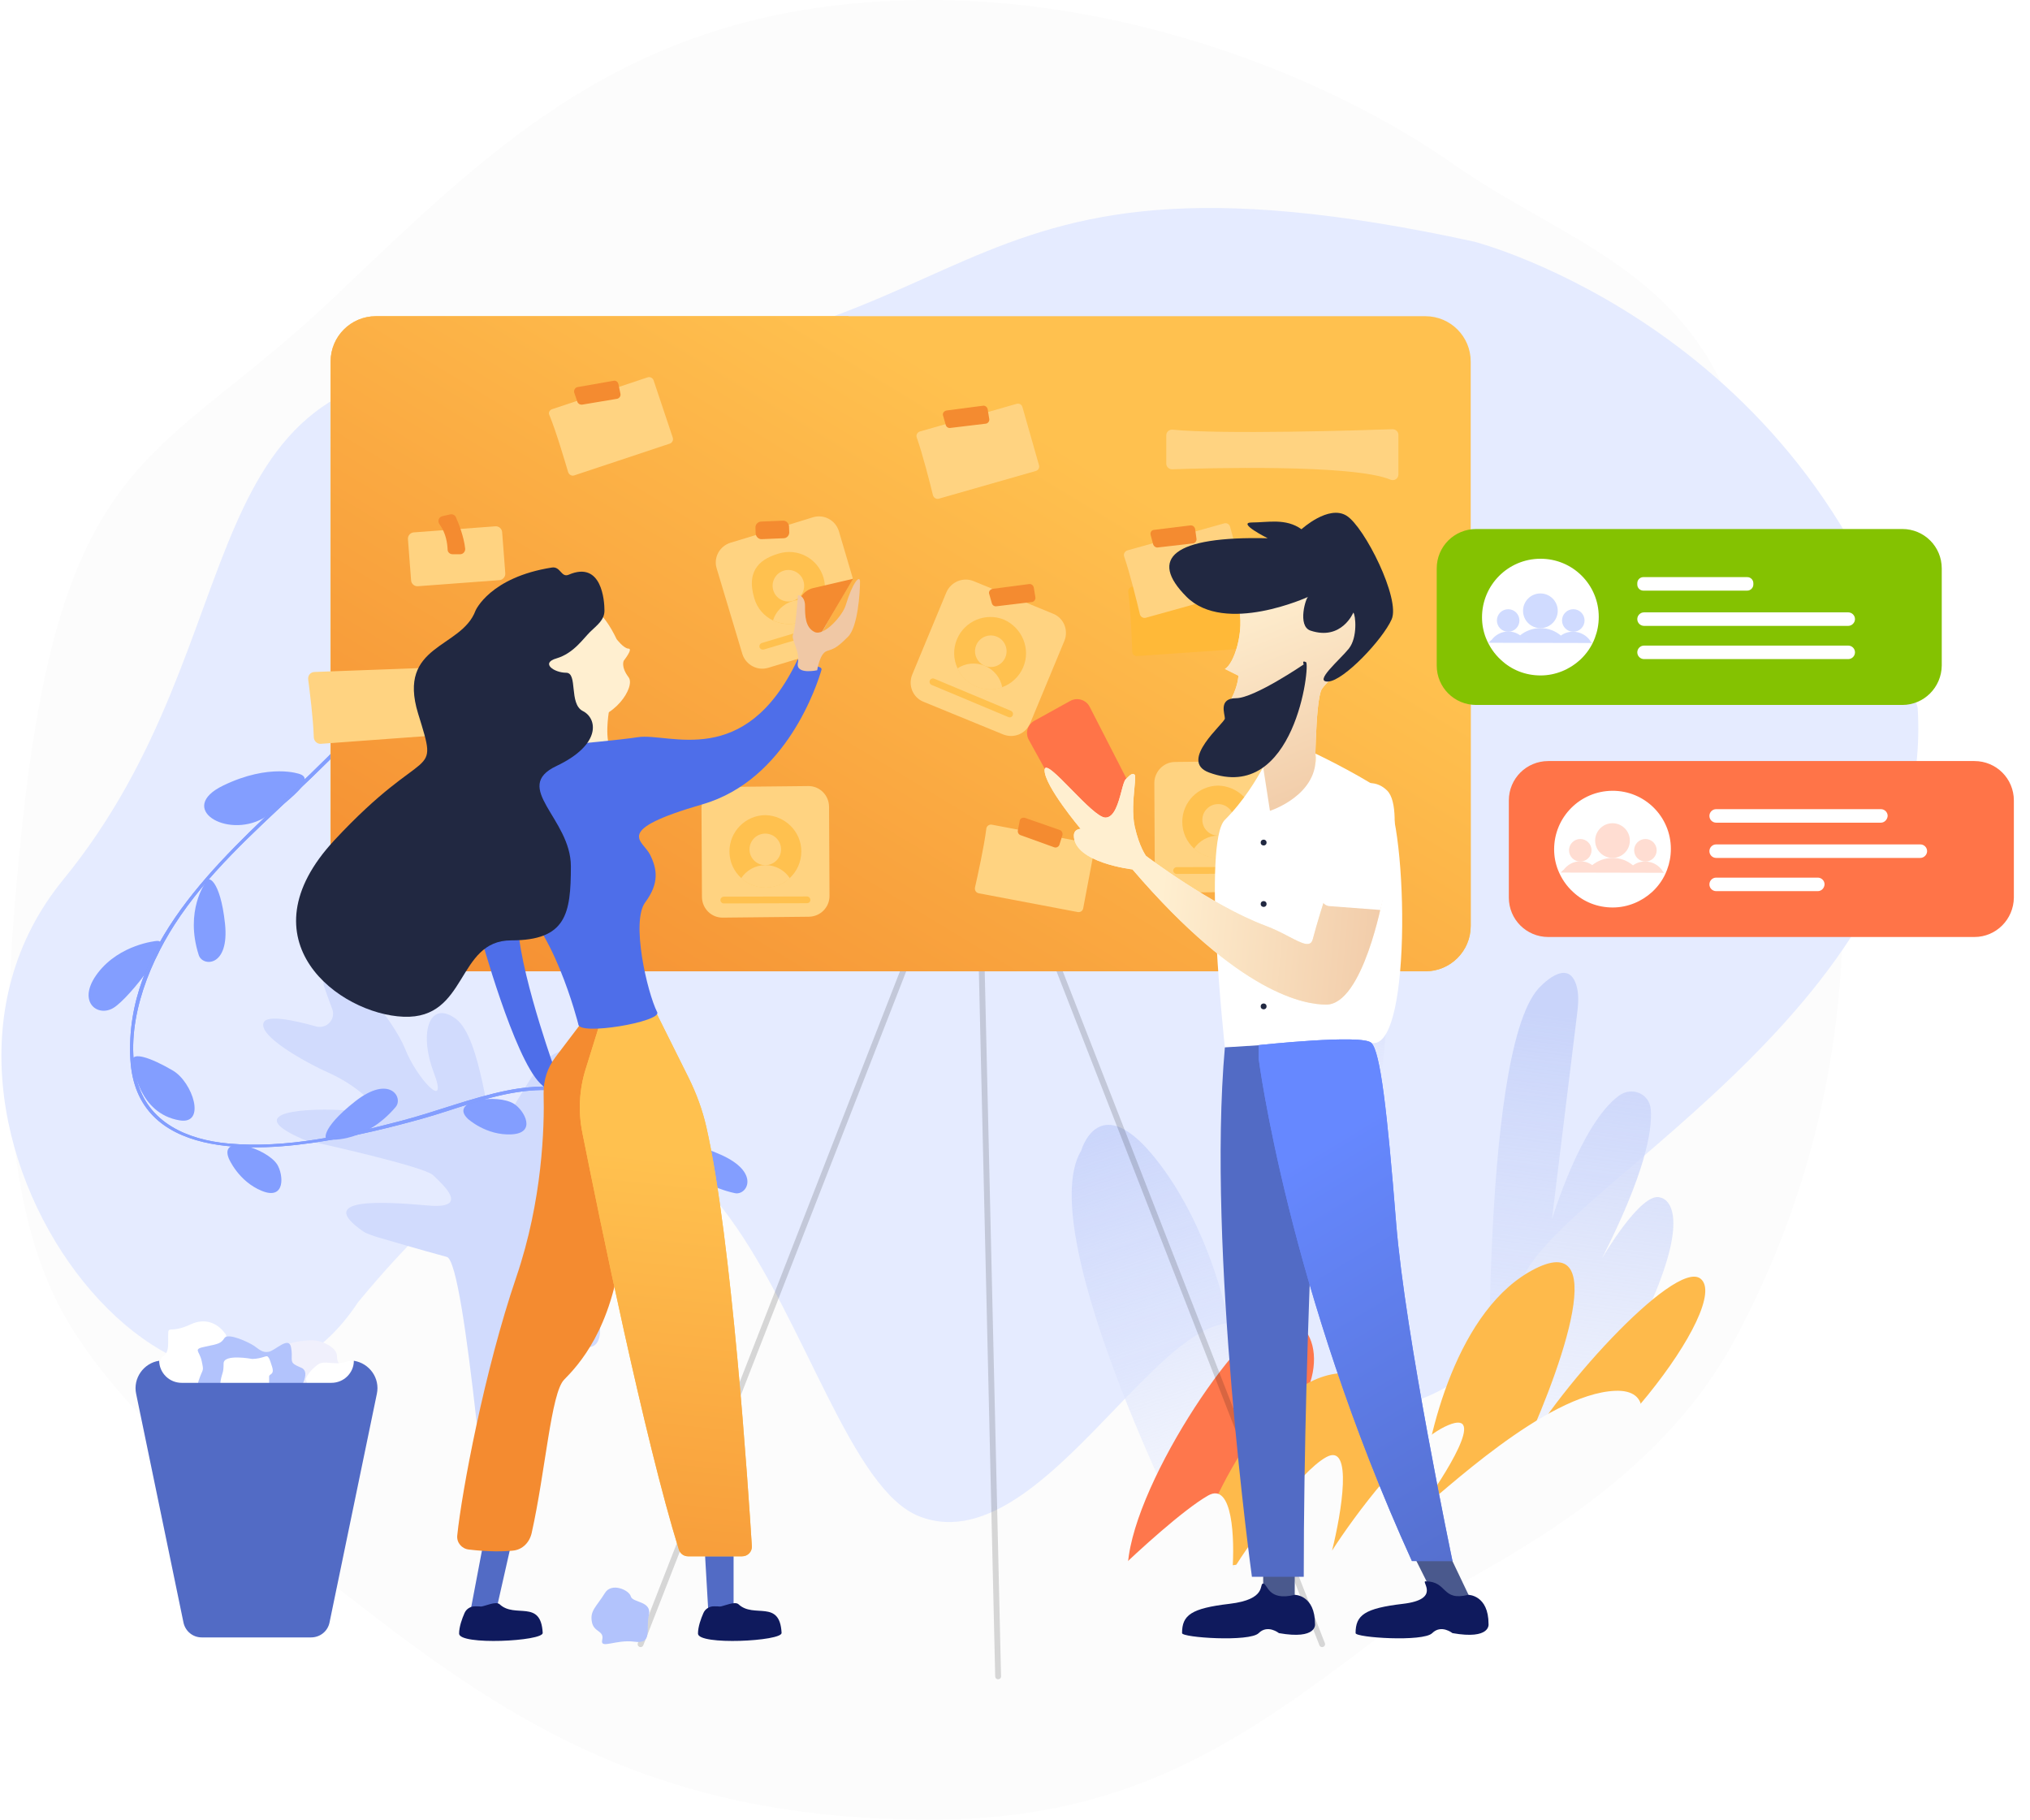 <svg width="694" height="622" viewBox="0 0 694 622" fill="none" xmlns="http://www.w3.org/2000/svg">
<path d="M7.345 284.491C1.882 337.29 -2.548 404.031 20.958 447.749C41.943 486.778 94.262 526.646 129.218 553.464C181.812 593.813 231.967 622 318.186 622C389.669 622 428.391 592.504 479.279 553.464C497.106 539.787 562.22 515.316 593.161 457.771C616.668 414.053 630 364.079 630 311C630 264.1 605.728 231.472 600.952 179.746C593.161 95.369 541.697 87.474 497.106 56.261C452.516 25.048 384.76 0 318.186 0C217.382 0 169.591 49.081 113.66 102.158C53.958 158.813 20.958 152.914 7.345 284.491Z" fill="#FCFCFC"/>
<path d="M503.986 82.599C503.986 82.599 622.139 112.892 655.586 241.887C662.212 345.46 523.454 410.067 519.679 440.485C515.904 470.902 462.666 503.167 435.084 461.353C407.502 419.539 360.967 536.434 314.355 518.337C267.743 500.318 251.82 288.433 122.36 445.182C68.358 526.898 -46.83 384.347 21.586 300.719C90.001 217.091 60.673 120.105 169.22 126.356C344.528 126.356 311.991 40.785 503.986 82.599Z" fill="#E5EBFF"/>
<path d="M445.258 424.964C445.258 424.964 419.127 322.205 434.367 283.006C434.367 283.006 444.059 252.022 451.227 274.047C451.227 274.047 456.996 336.784 456.035 355.559C456.035 355.559 481.336 319.505 473.935 351.42C473.935 351.42 468.417 415.203 460.984 429.127C453.626 443.09 445.258 424.964 445.258 424.964Z" fill="url(#paint0_linear)"/>
<path d="M411.498 535.941C409.363 534.245 352.315 421.964 369.651 393.248C369.651 393.248 374.453 376.309 389.067 389.545C389.067 389.545 436.24 429.622 423.461 541.378L413.815 541.873L411.498 535.941Z" fill="url(#paint1_linear)"/>
<path d="M509.288 499.522C509.288 499.522 505.535 360.9 525.904 337.938C525.904 337.938 536.35 326.058 539.123 337.566C539.822 340.468 539.539 343.5 539.176 346.463L530.553 416.824C530.553 416.824 540.353 384.109 553.467 374.519C557.921 371.262 563.963 373.815 564.367 379.318C564.914 386.778 562.208 401.503 547.641 430.183C547.641 430.183 561.252 406.743 567.753 409.371C567.753 409.371 580.82 411.223 561.557 451.638L509.289 528.999L505.711 510.95L509.288 499.522Z" fill="url(#paint2_linear)"/>
<path d="M436.53 450.976C423.996 452.527 385.5 510.001 385.5 537.001C401.886 587.405 412.878 505.983 434.18 490.646C455.482 475.308 452.199 449.037 436.53 450.976Z" fill="#FE774C"/>
<path d="M406.105 536.902C412.321 516.129 431.053 473.587 456.255 469.6C481.457 465.613 486.579 495.493 485.99 510.932C487.827 490.706 498.198 446.921 524.988 433.585C551.607 420.334 532.273 471.823 519.052 499.735C529.82 477.397 572.452 430.314 581.312 437.031C592.476 445.494 545.31 507.42 512.976 517.931C487.109 526.341 430.951 534.082 406.105 536.902Z" fill="#FEBA4B"/>
<path d="M467.079 553.032C404.561 577.886 323.933 559.61 290.519 545.236C305.755 537.654 340.342 521.889 356.804 519.481C373.266 517.074 380.442 530.198 381.972 537.062C388.768 530.471 404.486 516.073 412.998 511.203C421.509 506.333 422.109 526.292 421.345 536.88C428.172 526.073 444.143 503.18 453.415 498.063C462.688 492.946 458.596 517.234 455.391 530.018C463.07 518.058 481.758 492.74 495.082 487.146C508.405 481.553 494.271 504.059 485.538 516.011C492.373 511.16 528.367 476.326 552.25 475.396C576.132 474.467 554.143 518.418 467.079 553.032Z" fill="#FCFCFC"/>
<path d="M191.889 454.07C207.897 471.883 209.795 447.719 195.494 436.758C181.783 408.701 199.549 379.979 200.159 376.328C202.542 360.677 192.749 350.497 180.767 369.724C168.786 388.951 171.266 387.411 169.017 386.838C166.768 386.265 164.644 354.886 155.869 348.266C146.978 341.652 143.046 352.607 148.268 366.545C153.606 380.476 142.435 368.624 138.477 358.465C134.804 349.223 117.426 326.639 111.591 332.802C110.487 333.915 110.353 335.672 110.787 337.164C111.351 338.882 112.452 341.853 113.554 344.824C114.92 348.363 111.732 351.81 108.06 350.851C100.472 348.713 91.262 346.784 90.134 349.531C88.181 354.191 104.68 363.292 113.058 367.018C121.32 370.751 135.087 381.056 120.191 379.681C105.302 378.423 81.466 379.887 103.71 389.479C103.949 389.582 104.304 389.679 104.544 389.782C108.913 390.702 144.835 398.704 148.037 401.673C151.368 404.868 161.068 413.419 146.173 412.045C131.632 410.767 107.037 409.124 124.276 420.982C125.129 421.634 128.458 422.729 129.525 423.019C133.202 424.094 143.169 427.031 152.768 429.638C159.283 431.37 167.417 536.705 169.017 540.231C170.215 542.847 183.676 471.195 186.033 469.545L191.889 454.07Z" fill="#D1DBFD"/>
<path d="M126.266 243.914C126.266 243.914 118.627 253.861 120.76 265.995C122.893 278.13 131.998 276.526 133.208 270.057C134.418 263.589 130.019 238.562 126.266 243.914Z" fill="#839EFF"/>
<path d="M102.522 264.594C102.522 264.594 92.305 260.765 76.3 268.51C60.295 276.256 77.321 286.783 90.001 279.701C90.001 279.701 110.004 267.107 102.522 264.594Z" fill="#839EFF"/>
<path d="M150.867 160.453C150.867 160.453 155.643 172.044 167.256 176.253C178.87 180.463 182.036 171.773 176.983 167.503C171.93 163.233 148.105 154.529 150.867 160.453Z" fill="#839EFF"/>
<path d="M53.485 321.633C53.485 321.633 41.006 322.736 33.492 332.504C25.978 342.272 33.311 347.939 38.879 344.457C44.447 340.974 59.988 320.8 53.485 321.633Z" fill="#839EFF"/>
<path d="M150.773 201.753C150.773 201.753 134.771 199.725 129.262 212.892C125.703 221.573 141.03 220.202 146.452 214.556C151.785 208.846 157.856 200.662 150.773 201.753Z" fill="#839EFF"/>
<path d="M45.691 364.524C45.691 364.524 47.338 380.575 61.368 382.951C70.64 384.523 65.876 369.881 59.078 365.918C52.445 362.005 43.049 357.952 45.691 364.524Z" fill="#839EFF"/>
<path d="M78.201 395.936C78.201 395.936 81.462 403.806 89.546 407.073C97.63 410.34 96.945 401.548 94.761 398.023C91.115 392.41 74.833 387.459 78.201 395.936Z" fill="#839EFF"/>
<path d="M159.917 382.4C159.917 382.4 166.174 388.178 174.859 387.743C183.544 387.308 179.297 379.611 175.769 377.34C170.202 373.708 153.326 376.055 159.917 382.4Z" fill="#839EFF"/>
<path d="M236.471 412.935C236.471 412.935 235.131 420.443 237.686 428.75C243.304 446.916 249.918 435.586 247.561 425.29C246.035 418.834 239.499 404.348 236.471 412.935Z" fill="#839EFF"/>
<path d="M70.244 301.713C70.244 301.713 63.096 311.338 67.94 326.435C69.204 330.513 78.54 330.666 76.914 315.628C75.288 300.589 70.902 298.782 70.244 301.713Z" fill="#839EFF"/>
<path d="M216.684 382.252C216.684 382.252 211.218 392.989 218.535 407.024C220.531 410.817 229.677 409.44 225.546 394.843C221.519 380.384 216.874 379.326 216.684 382.252Z" fill="#839EFF"/>
<path d="M113.065 389.56C113.065 389.56 125.043 390.499 135.272 378.376C137.992 375.16 133.223 367.165 121.336 376.531C109.449 385.896 110.262 390.523 113.065 389.56Z" fill="#839EFF"/>
<path d="M199.461 373.714C199.461 373.714 210.011 379.44 224.288 372.546C228.11 370.7 227.042 361.506 212.356 365.187C197.67 368.869 196.52 373.45 199.461 373.714Z" fill="#839EFF"/>
<path d="M230.93 393.426C230.93 393.426 235.688 404.472 251.22 407.835C255.37 408.746 260.151 400.788 246.406 394.687C232.496 388.537 228.771 391.382 230.93 393.426Z" fill="#839EFF"/>
<path d="M113.779 150.159C129.32 148.673 149.161 152.074 156.052 168.14C159.09 175.189 158.477 183.272 156.704 190.543C154.076 201.406 148.923 211.696 143.065 221.094C131.487 239.788 115.842 255.367 100.014 270.353C74.4 294.647 42.366 323.356 44.581 362.216C46.563 396.192 86.708 394.046 111.333 389.942C122.349 388.08 133.307 385.446 144.047 382.459C155.608 379.25 167.117 374.407 179.15 372.991C200.078 370.555 222.672 378.929 233.288 397.935C235.578 402.067 237.137 406.484 238.026 411.096C238.159 411.855 239.297 411.654 239.164 410.896C235.751 392.81 221.444 379.067 204.11 373.911C194.116 370.902 183.436 370.672 173.246 372.78C161.007 375.249 149.168 379.993 137.124 383.131C118.131 388.119 97.804 392.639 78.093 390.872C64.263 389.634 50.495 383.849 46.82 369.172C42.358 351.349 50.108 330.906 59.63 316.092C70.751 298.808 86.31 284.964 101.133 270.938C116.698 256.233 132.004 240.948 143.434 222.749C152.353 208.512 162.972 188.814 158.424 171.397C153.418 152.263 132.136 147.785 115.047 148.919C114.579 148.924 114.123 149.004 113.579 149.022C112.883 149.066 113.082 150.204 113.779 150.159Z" fill="#7C99FF"/>
<path d="M113.779 150.159C129.32 148.673 149.161 152.074 156.052 168.14C159.09 175.189 158.477 183.272 156.704 190.543C154.076 201.406 148.923 211.696 143.065 221.094C131.487 239.788 115.842 255.367 100.014 270.353C74.4 294.647 42.366 323.356 44.581 362.216C46.563 396.192 86.708 394.046 111.333 389.942C122.349 388.08 133.307 385.446 144.047 382.459C155.608 379.25 167.117 374.407 179.15 372.991C200.078 370.555 222.672 378.929 233.288 397.935C235.578 402.067 237.137 406.484 238.026 411.096C238.159 411.855 239.297 411.654 239.164 410.896C235.751 392.81 221.444 379.067 204.11 373.911C194.116 370.902 183.436 370.672 173.246 372.78C161.007 375.249 149.168 379.993 137.124 383.131C118.131 388.119 97.804 392.639 78.093 390.872C64.263 389.634 50.495 383.849 46.82 369.172C42.358 351.349 50.108 330.906 59.63 316.092C70.751 298.808 86.31 284.964 101.133 270.938C116.698 256.233 132.004 240.948 143.434 222.749C152.353 208.512 162.972 188.814 158.424 171.397C153.418 152.263 132.136 147.785 115.047 148.919C114.579 148.924 114.123 149.004 113.579 149.022C112.883 149.066 113.082 150.204 113.779 150.159Z" fill="#839EFE"/>
<path d="M333 257L452 562" stroke="black" stroke-opacity="0.15" stroke-width="2" stroke-linecap="round"/>
<path d="M338 257L219 562" stroke="black" stroke-opacity="0.15" stroke-width="2" stroke-linecap="round"/>
<path d="M333.655 246L341.231 573" stroke="black" stroke-opacity="0.15" stroke-width="2" stroke-linecap="round"/>
<g filter="url(#filter0_d)">
<path d="M487.308 332.016H128.511C119.959 332.016 113.025 325.086 113.025 316.538V123.562C113.025 115.014 119.959 108.084 128.511 108.084H487.308C495.86 108.084 502.794 115.014 502.794 123.562V316.538C502.794 325.086 495.86 332.016 487.308 332.016Z" fill="#FFC14F"/>
<path d="M487.308 332.016H128.511C119.959 332.016 113.025 325.086 113.025 316.538V123.562C113.025 115.014 119.959 108.084 128.511 108.084H487.308C495.86 108.084 502.794 115.014 502.794 123.562V316.538C502.794 325.086 495.86 332.016 487.308 332.016Z" fill="url(#paint3_linear)"/>
</g>
<path d="M76.827 455.655C76.827 455.655 72.666 449.263 65.27 452.652C57.874 456.117 57.489 452.652 57.489 456.579C57.489 460.429 57.72 462.2 55.716 463.663C53.713 465.204 55.177 470.209 55.177 470.209C55.177 470.209 59.646 475.291 61.341 475.137C63.036 474.906 65.116 475.753 66.657 475.522C68.198 475.214 72.05 474.367 72.05 474.367C72.05 474.367 76.596 472.519 77.443 472.442C78.29 472.365 80.294 470.825 80.525 469.516C80.833 468.207 80.987 465.974 80.987 465.974C81.295 463.894 80.14 461.815 78.29 460.891L76.441 459.967C76.441 459.967 78.213 456.733 76.827 455.655Z" fill="white"/>
<path d="M81.295 476.601C81.295 476.601 72.82 468.9 84.377 466.59C95.934 464.28 95.163 461.969 96.704 460.429C98.245 458.889 103.638 458.119 106.72 458.119C109.802 458.119 115.195 460.429 115.195 463.51C115.195 466.59 117.506 468.13 119.817 468.13C122.129 468.13 122.899 471.21 122.899 473.52C122.899 475.83 122.899 480.451 118.277 480.451C113.654 480.451 82.066 483.531 81.295 476.601Z" fill="#F0F0FC"/>
<path d="M71.819 478.834C71.51 471.981 66.502 475.985 67.966 471.75C69.43 467.514 69.738 468.978 68.968 465.281C68.197 461.585 65.732 461.2 70.278 460.276C74.823 459.352 75.517 459.198 76.749 457.35C77.982 455.502 84.916 458.736 86.765 459.968C88.614 461.2 89.693 462.509 91.927 462.047C94.162 461.585 98.707 456.657 99.478 460.43C100.248 464.203 98.938 465.281 100.787 466.436C102.636 467.591 103.715 467.36 104.254 468.824C104.794 470.287 103.715 472.905 102.559 474.753C101.25 476.524 72.05 483.532 71.819 478.834Z" fill="#B2C3FC"/>
<path d="M86.226 464.511C86.226 464.511 76.441 462.662 76.441 466.051C76.441 469.439 75.979 468.977 75.44 471.903C74.977 474.829 75.594 476.677 78.907 476.523C82.297 476.292 84.916 479.219 87.228 478.295C89.539 477.371 92.004 475.368 92.004 474.444C92.004 473.52 92.004 471.518 92.004 470.517C92.004 469.516 93.93 470.055 93.006 467.129C92.081 464.203 92.004 464.203 91.542 463.74C91.157 463.124 89.693 464.434 86.226 464.511Z" fill="white"/>
<path d="M113.5 479.296C113.5 479.296 124.363 478.218 123.439 474.907C122.514 471.596 123.131 471.981 122.899 468.978C122.591 466.051 121.513 464.434 117.969 465.589C114.425 466.744 110.803 464.819 108.646 466.436C106.412 468.053 104.409 470.672 104.64 471.596C104.871 472.52 105.41 474.445 105.718 475.369C105.95 476.293 103.792 476.447 105.641 478.911C107.491 481.452 107.491 481.452 108.107 481.76C108.723 482.069 109.879 480.374 113.5 479.296Z" fill="white"/>
<path d="M128.832 476.447L112.652 554.608C112.036 557.611 109.416 559.69 106.335 559.69H68.968C65.886 559.69 63.344 557.534 62.727 554.608L46.548 476.447C45.392 471.056 49.167 465.897 54.407 465.127C54.484 469.285 57.873 472.674 62.111 472.674H113.269C115.426 472.674 117.352 471.826 118.739 470.44C120.126 469.054 120.973 467.206 120.973 465.127C126.289 465.974 129.987 471.056 128.832 476.447Z" fill="#526BC5"/>
<path d="M54.407 465.05H55.87C55.408 465.05 54.869 465.05 54.407 465.127V465.05Z" fill="#F2F2F2"/>
<path d="M120.973 465.05V465.127C120.511 465.05 120.049 465.05 119.509 465.05H120.973Z" fill="#F2F2F2"/>
<path d="M314.502 147.48L347.545 138.039C348.434 137.785 349.29 138.261 349.544 139.15L355.201 158.995C355.454 159.883 354.977 160.74 354.088 160.994L320.972 170.456C320.082 170.71 319.205 170.16 318.951 169.271C318.002 165.379 315.449 155.297 313.411 149.553C313.083 148.686 313.613 147.734 314.502 147.48Z" fill="#FFD381"/>
<path d="M241.009 531.12L242.241 552.374L250.793 550.757V523.805C250.793 523.805 241.009 522.188 241.009 531.12Z" fill="#526BC5"/>
<path d="M244.245 549.063C242.627 548.986 241.086 549.91 240.47 551.374C239.622 553.299 238.621 556.071 238.621 558.381C238.621 562.462 267.358 560.999 267.204 558.15C266.588 546.522 257.728 553.299 252.489 548.37C251.256 547.215 247.558 548.986 246.171 549.14C245.477 549.063 244.784 549.063 244.245 549.063Z" fill="#0F1A5D"/>
<path d="M167.508 515.566L160.882 550.449L169.588 550.68L178.679 510.483C178.602 510.483 169.434 506.787 167.508 515.566Z" fill="#526BC5"/>
<path d="M162.577 549.063C160.96 548.986 159.419 549.91 158.802 551.374C157.955 553.299 156.953 556.071 156.953 558.381C156.953 562.462 185.691 560.999 185.537 558.15C184.92 546.522 176.06 553.299 170.821 548.37C169.589 547.215 165.89 548.986 164.504 549.14C163.81 549.063 163.194 549.063 162.577 549.063Z" fill="#0F1A5D"/>
<path d="M291.55 197.686L282.613 213.241L280.918 216.167L276.372 224.099L262.658 228.257C258.96 229.412 254.954 227.256 253.798 223.56L245.015 194.297C243.86 190.601 246.017 186.674 249.715 185.519L258.344 182.901L269.669 179.358L277.913 176.817C281.688 175.662 285.618 177.818 286.773 181.515L291.55 197.686Z" fill="#FFD381"/>
<path d="M260.193 178.28L267.666 177.972C268.745 177.895 269.67 178.819 269.747 179.897L269.824 181.977C269.824 183.055 268.976 183.979 267.898 183.979L260.424 184.287C259.346 184.364 258.421 183.44 258.344 182.362L258.267 180.282C258.267 179.204 259.114 178.357 260.193 178.28Z" fill="#F48B30"/>
<path d="M281.534 197.455C282.536 200.92 281.997 204.462 280.302 207.311C278.761 209.853 276.295 211.855 273.213 212.779C270.132 213.703 266.973 213.318 264.276 212.086C261.272 210.623 258.883 208.004 257.882 204.539C254.8 194.22 260.809 190.832 266.202 189.215C272.751 187.213 279.608 190.909 281.534 197.455Z" fill="#FFC14F"/>
<path d="M271.066 205.381C273.921 204.532 275.547 201.53 274.697 198.677C273.848 195.823 270.845 194.199 267.99 195.048C265.135 195.897 263.509 198.898 264.359 201.752C265.208 204.605 268.211 206.23 271.066 205.381Z" fill="#FFD381"/>
<path d="M280.302 207.312C278.761 209.853 276.295 211.855 273.213 212.779C270.132 213.703 266.973 213.318 264.276 212.086C265.201 209.006 267.666 206.465 270.979 205.463C274.369 204.385 277.836 205.232 280.302 207.312Z" fill="#FFD381"/>
<path d="M272.212 218.708L261.117 222.019C260.501 222.173 259.885 221.865 259.654 221.249C259.499 220.633 259.808 220.017 260.424 219.786L271.518 216.475C272.135 216.321 272.751 216.629 272.982 217.245C273.136 217.861 272.828 218.554 272.212 218.708Z" fill="#FFC14F"/>
<path d="M282.613 213.241L280.918 216.167L278.144 217.014C277.528 217.169 276.912 216.86 276.68 216.244C276.68 216.167 276.603 216.013 276.603 215.936C276.603 215.397 276.912 214.935 277.451 214.781L282.613 213.241Z" fill="#CCCCCC"/>
<path d="M332.776 198.609L360.015 209.771C363.666 211.228 365.352 215.366 363.899 219.014L352.179 247.245C350.685 250.793 346.62 252.504 342.97 251.047L315.73 239.885C312.08 238.428 310.394 234.29 311.847 230.641L323.566 202.411C325.131 198.893 329.196 197.182 332.776 198.609Z" fill="#FFD381"/>
<path d="M349.818 228.031C348.414 231.366 345.739 233.747 342.672 234.876C339.907 235.882 336.731 235.879 333.749 234.62C330.768 233.362 328.548 231.088 327.337 228.404C325.932 225.388 325.767 221.808 327.171 218.473C329.8 212.229 336.992 209.247 343.269 211.813C349.457 214.591 352.447 221.787 349.818 228.031Z" fill="#FFC14F"/>
<path d="M336.655 227.575C339.403 228.724 342.56 227.428 343.706 224.681C344.852 221.934 343.553 218.775 340.804 217.626C338.056 216.477 334.899 217.773 333.753 220.52C332.607 223.267 333.906 226.426 336.655 227.575Z" fill="#FFD381"/>
<path d="M342.642 234.947C339.877 235.953 336.701 235.949 333.72 234.691C330.738 233.433 328.518 231.159 327.307 228.475C329.986 226.681 333.513 226.247 336.708 227.595C339.902 228.944 342.055 231.774 342.642 234.947Z" fill="#FFD381"/>
<path d="M344.721 245.1L318.494 234.115C317.926 233.875 317.638 233.169 317.877 232.601C318.116 232.033 318.822 231.747 319.39 231.986L345.617 242.971C346.185 243.211 346.473 243.917 346.234 244.485C345.965 245.124 345.36 245.37 344.721 245.1Z" fill="#FFC14F"/>
<path d="M246.834 268.995L276.265 268.687C280.194 268.61 283.353 271.767 283.43 275.694L283.584 306.266C283.584 310.116 280.502 313.273 276.573 313.35L247.142 313.658C243.213 313.735 240.054 310.578 239.977 306.651L239.823 276.079C239.9 272.229 242.982 269.072 246.834 268.995Z" fill="#FFD381"/>
<path d="M273.953 291.019C273.953 294.638 272.413 297.873 270.024 300.106C267.867 302.108 264.939 303.34 261.703 303.34C258.467 303.34 255.54 302.108 253.383 300.106C250.917 297.873 249.376 294.638 249.376 291.019C249.376 284.243 254.846 278.698 261.626 278.621C268.406 278.775 273.953 284.243 273.953 291.019Z" fill="#FFC14F"/>
<path d="M261.646 295.718C264.625 295.707 267.031 293.286 267.021 290.309C267.011 287.332 264.588 284.927 261.61 284.937C258.631 284.947 256.225 287.368 256.235 290.345C256.245 293.322 258.668 295.728 261.646 295.718Z" fill="#FFD381"/>
<path d="M270.024 300.182C267.867 302.184 264.939 303.416 261.703 303.416C258.468 303.416 255.54 302.184 253.383 300.182C255.155 297.487 258.236 295.716 261.703 295.716C265.17 295.716 268.252 297.487 270.024 300.182Z" fill="#FFD381"/>
<path d="M275.88 308.73L247.45 308.807C246.834 308.807 246.294 308.268 246.294 307.652C246.294 307.036 246.834 306.497 247.45 306.497L275.88 306.42C276.496 306.42 277.035 306.959 277.035 307.575C277.035 308.268 276.573 308.73 275.88 308.73Z" fill="#FFC14F"/>
<path d="M401.647 260.446L431.078 260.138C435.007 260.061 438.166 263.218 438.243 267.146L438.397 297.717C438.397 301.567 435.315 304.724 431.386 304.801L401.955 305.109C398.026 305.186 394.867 302.029 394.79 298.102L394.636 267.531C394.713 263.68 397.795 260.523 401.647 260.446Z" fill="#FFD381"/>
<path d="M428.767 280.929C428.767 284.548 427.226 287.783 424.837 290.016C422.68 292.018 419.752 293.25 416.516 293.25C413.281 293.25 410.353 292.018 408.196 290.016C405.73 287.783 404.189 284.548 404.189 280.929C404.189 274.153 409.66 268.608 416.439 268.531C423.219 268.685 428.767 274.153 428.767 280.929Z" fill="#FFC14F"/>
<path d="M416.461 285.629C419.439 285.619 421.846 283.197 421.836 280.22C421.825 277.243 419.403 274.838 416.424 274.848C413.446 274.858 411.039 277.28 411.049 280.257C411.059 283.234 413.482 285.639 416.461 285.629Z" fill="#FFD381"/>
<path d="M424.837 290.093C422.68 292.095 419.753 293.328 416.517 293.328C413.281 293.328 410.353 292.095 408.196 290.093C409.968 287.398 413.05 285.627 416.517 285.627C419.984 285.627 423.065 287.398 424.837 290.093Z" fill="#FFD381"/>
<path d="M430.693 298.641L402.263 298.718C401.647 298.718 401.108 298.179 401.108 297.563C401.108 296.947 401.647 296.408 402.263 296.408L430.693 296.331C431.309 296.331 431.848 296.87 431.848 297.486C431.848 298.179 431.386 298.641 430.693 298.641Z" fill="#FFC14F"/>
<path d="M170.744 198.302L142.854 200.382C141.621 200.459 140.62 199.534 140.543 198.379L139.464 184.287C139.387 183.055 140.311 182.054 141.467 181.977L169.357 179.898C170.59 179.821 171.592 180.745 171.669 181.9L172.747 195.992C172.824 197.147 171.9 198.225 170.744 198.302Z" fill="#FFD381"/>
<path d="M387.162 200.536L421.447 198.148C422.372 198.071 423.142 198.764 423.142 199.612L424.606 220.172C424.683 221.096 423.99 221.866 423.142 221.866L388.78 224.253C387.856 224.33 387.085 223.637 387.085 222.713C386.931 218.709 386.546 208.313 385.698 202.307C385.621 201.46 386.238 200.613 387.162 200.536Z" fill="#FFB938"/>
<path d="M151.252 176.433L153.948 175.817C154.719 175.663 155.566 176.048 155.875 176.818C156.799 178.897 158.571 183.363 159.033 187.522C159.11 188.523 158.34 189.447 157.338 189.447H154.719C153.794 189.447 153.024 188.754 153.024 187.83C152.947 185.827 152.485 182.208 150.25 179.205C149.48 178.127 150.019 176.664 151.252 176.433Z" fill="#F48B30"/>
<path d="M105.357 232.227C105.896 236.462 107.052 245.318 107.283 252.094C107.36 253.326 108.438 254.327 109.671 254.25L147.423 251.478C148.656 251.401 149.58 250.246 149.503 249.014L147.654 230.302C147.5 229.146 146.498 228.222 145.343 228.299L107.591 229.686C106.127 229.686 105.203 230.918 105.357 232.227Z" fill="#FFD381"/>
<path d="M323.596 140.317L336.031 138.686C336.793 138.549 337.523 139.141 337.66 139.903L338.197 143.193C338.334 143.954 337.762 144.758 336.979 144.822L324.893 146.273C324.206 146.389 323.518 145.945 323.328 145.279L322.42 142.095C322.114 141.301 322.686 140.497 323.596 140.317Z" fill="#F48B30"/>
<path d="M339.366 201.276L351.8 199.645C352.562 199.508 353.292 200.1 353.429 200.862L353.966 204.152C354.103 204.913 353.531 205.717 352.748 205.781L340.663 207.232C339.975 207.348 339.287 206.904 339.097 206.238L338.19 203.053C337.884 202.26 338.456 201.456 339.366 201.276Z" fill="#F48B30"/>
<path d="M339.103 281.891L372.864 288.291C373.773 288.464 374.325 289.274 374.154 290.182L370.318 310.459C370.147 311.367 369.336 311.919 368.428 311.746L334.59 305.332C333.682 305.159 333.144 304.274 333.316 303.366C334.211 299.46 336.446 289.303 337.198 283.254C337.294 282.332 338.194 281.719 339.103 281.891Z" fill="#FFD381"/>
<path d="M350.44 279.573L362.284 283.7C363.027 283.919 363.413 284.776 363.195 285.518L362.201 288.7C361.982 289.442 361.11 289.904 360.382 289.609L348.931 285.479C348.264 285.274 347.848 284.568 347.977 283.887L348.592 280.634C348.674 279.787 349.546 279.326 350.44 279.573Z" fill="#F48B30"/>
<path d="M188.773 139.855L221.362 128.997C222.21 128.689 223.134 129.151 223.443 129.998L229.991 149.558C230.3 150.405 229.837 151.329 228.99 151.637L196.323 162.495C195.475 162.803 194.551 162.264 194.243 161.416C193.087 157.566 190.159 147.555 187.848 141.934C187.386 141.087 187.848 140.163 188.773 139.855Z" fill="#FFD381"/>
<path d="M197.478 132.308L209.806 130.152C210.576 129.998 211.269 130.537 211.424 131.307L212.117 134.619C212.271 135.389 211.732 136.159 210.961 136.313L199.019 138.315C198.326 138.392 197.633 138.007 197.401 137.391L196.323 134.234C196.092 133.31 196.631 132.462 197.478 132.308Z" fill="#F48B30"/>
<path d="M385.391 188.137L418.52 178.897C419.367 178.666 420.292 179.128 420.523 180.052L426.07 199.919C426.301 200.766 425.839 201.69 424.914 201.921L391.708 211.162C390.861 211.393 389.936 210.854 389.705 210.007C388.78 206.08 386.315 195.992 384.312 190.217C384.004 189.37 384.543 188.445 385.391 188.137Z" fill="#FFD381"/>
<path d="M394.482 181.129L406.963 179.589C407.733 179.512 408.427 180.051 408.581 180.821L409.043 184.133C409.197 184.903 408.581 185.673 407.81 185.75L395.791 187.136C395.098 187.213 394.482 186.751 394.25 186.135L393.403 182.978C393.095 182.054 393.634 181.206 394.482 181.129Z" fill="#F48B30"/>
<path d="M291.627 197.84L278.067 200.997C274.446 201.844 272.212 205.386 272.982 209.006L276.218 224.099L291.627 197.84Z" fill="#F48B30"/>
<path d="M449.569 266.375C449.569 266.375 449.569 239.423 451.88 235.573C454.191 231.723 471.912 217.862 471.912 211.701C471.912 205.541 458.043 180.129 449.569 182.439C441.094 184.749 421.062 198.61 423.373 207.081C425.685 215.551 421.832 227.102 418.751 228.642L423.373 230.953C423.373 230.953 423.373 234.033 421.062 238.653C418.751 243.273 422.603 256.364 431.848 256.364V266.375C431.848 266.375 429.537 282.546 431.848 284.086C434.16 285.627 449.569 296.407 449.569 266.375Z" fill="#FFEFD0"/>
<path d="M449.569 266.375C449.569 266.375 449.569 239.423 451.88 235.573C454.191 231.723 471.912 217.862 471.912 211.701C471.912 205.541 458.043 180.129 449.569 182.439C441.094 184.749 421.062 198.61 423.373 207.081C425.685 215.551 421.832 227.102 418.751 228.642L423.373 230.953C423.373 230.953 423.373 234.033 421.062 238.653C418.751 243.273 422.603 256.364 431.848 256.364V266.375C431.848 266.375 429.537 282.546 431.848 284.086C434.16 285.627 449.569 296.407 449.569 266.375Z" fill="url(#paint4_linear)"/>
<path d="M433.389 183.979C433.389 183.979 422.603 178.589 427.996 178.589C433.389 178.589 439.553 177.049 444.946 180.899C444.946 180.899 454.191 172.429 460.355 176.279C466.518 180.129 478.845 204.771 475.764 211.701C472.682 218.632 459.43 232.647 454.114 232.955C448.798 233.263 458.043 225.563 461.125 221.712C464.207 217.862 463.436 210.161 462.666 209.391C462.666 209.391 458.66 219.094 448.028 215.552C443.405 214.012 446.487 204.001 447.257 204.001C447.257 204.001 418.751 217.092 405.653 204.001C392.555 190.91 401.03 183.209 433.389 183.979Z" fill="#212841"/>
<path d="M357.886 264.065L351.722 252.899C350.412 250.589 351.26 247.663 353.648 246.354L365.898 239.577C368.287 238.268 371.291 239.192 372.524 241.579L385.622 267.145L381.769 282.546L369.442 279.466L357.886 264.065Z" fill="#FF7448"/>
<path d="M445.716 227.102C445.716 227.102 444.946 225.562 446.487 226.332C448.028 227.102 442.634 274.845 413.357 264.065C402.648 260.137 418.751 247.123 418.751 245.583C418.751 244.043 416.439 238.653 422.603 238.653C428.766 238.653 445.716 227.102 445.716 227.102Z" fill="#212841"/>
<path d="M449.723 257.597C449.723 257.597 461.896 263.295 472.682 270.226C481.003 275.539 483.468 359.552 468.83 356.472L418.751 358.012C418.751 358.012 411.046 287.937 418.751 280.236C425.3 273.691 429.537 266.375 431.848 262.294L434.16 277.156C434.16 277.156 451.11 271.766 449.723 257.597Z" fill="white"/>
<path fill-rule="evenodd" clip-rule="evenodd" d="M367.13 285.626C367.13 294.867 387.162 297.177 387.162 297.177L391.784 292.557C391.784 292.557 389.473 289.477 387.932 282.546C386.981 278.267 387.498 272.813 387.852 269.085C388.071 266.776 388.227 265.129 387.932 264.835C387.162 264.065 386.391 264.835 384.85 266.375C384.34 266.885 383.914 268.493 383.405 270.415C382.377 274.298 381.008 279.466 377.916 279.466C375.682 279.466 370.747 274.428 366.244 269.831C361.432 264.918 357.114 260.51 357.114 263.295C357.114 268.685 369.441 283.316 369.441 283.316C369.441 283.316 367.13 283.316 367.13 285.626ZM453.421 343.381C465.979 343.381 472.682 307.188 472.682 307.188L456.503 296.407C456.503 296.407 451.88 309.498 448.798 321.049C448.035 323.998 445.122 322.482 440.658 320.158C438.362 318.963 435.655 317.553 432.619 316.429C414.128 309.498 391.785 292.557 391.785 292.557L387.163 297.177C424.144 340.3 446.487 343.381 453.421 343.381Z" fill="#FFEFD0"/>
<path fill-rule="evenodd" clip-rule="evenodd" d="M367.13 285.626C367.13 294.867 387.162 297.177 387.162 297.177L391.784 292.557C391.784 292.557 389.473 289.477 387.932 282.546C386.981 278.267 387.498 272.813 387.852 269.085C388.071 266.776 388.227 265.129 387.932 264.835C387.162 264.065 386.391 264.835 384.85 266.375C384.34 266.885 383.914 268.493 383.405 270.415C382.377 274.298 381.008 279.466 377.916 279.466C375.682 279.466 370.747 274.428 366.244 269.831C361.432 264.918 357.114 260.51 357.114 263.295C357.114 268.685 369.441 283.316 369.441 283.316C369.441 283.316 367.13 283.316 367.13 285.626ZM453.421 343.381C465.979 343.381 472.682 307.188 472.682 307.188L456.503 296.407C456.503 296.407 451.88 309.498 448.798 321.049C448.035 323.998 445.122 322.482 440.658 320.158C438.362 318.963 435.655 317.553 432.619 316.429C414.128 309.498 391.785 292.557 391.785 292.557L387.163 297.177C424.144 340.3 446.487 343.381 453.421 343.381Z" fill="url(#paint5_linear)"/>
<path d="M164.272 319.74C164.272 319.74 175.675 361.4 184.689 370.333C193.704 379.265 188.773 363.017 188.773 363.017C188.773 363.017 174.905 323.821 177.37 311.577C179.835 299.333 164.272 319.74 164.272 319.74Z" fill="#4E6EE9"/>
<path d="M431.849 533.585V550.526H442.635V532.045L431.849 533.585Z" fill="#4A598D"/>
<path d="M198.557 349.927L189.851 361.4C187.155 364.943 185.768 369.255 185.845 373.721C186.153 385.195 185.46 410.222 176.522 436.481C165.603 468.467 157.873 509.84 156.322 524.832C156.069 527.281 157.832 529.369 160.278 529.656C167.132 530.462 172.103 530.35 175.405 530.02C178.667 529.694 181.051 527.188 181.767 523.988C186.516 502.744 188.369 476.152 192.856 471.596C197.71 466.667 209.189 454.423 212.425 426.701C215.661 398.902 230.377 331.137 198.557 349.927Z" fill="#F48B30"/>
<path d="M204.567 351.467L200.252 365.328C198.018 372.412 197.633 379.882 199.097 387.197C204.798 415.689 220.361 491.925 232.072 529.658C232.534 531.044 233.767 531.968 235.23 531.968H253.721C255.647 531.968 257.188 530.351 257.034 528.426C255.878 509.867 250.1 422.928 241.471 385.195C240.161 379.42 238.081 373.798 235.462 368.485L224.598 346.692L204.567 351.467Z" fill="#FFC14F"/>
<path d="M204.567 351.467L200.252 365.328C198.018 372.412 197.633 379.882 199.097 387.197C204.798 415.689 220.361 491.925 232.072 529.658C232.534 531.044 233.767 531.968 235.23 531.968H253.721C255.647 531.968 257.188 530.351 257.034 528.426C255.878 509.867 250.1 422.928 241.471 385.195C240.161 379.42 238.081 373.798 235.462 368.485L224.598 346.692L204.567 351.467Z" fill="url(#paint6_linear)"/>
<path d="M454.653 309.73L471.911 311.039C471.911 311.039 481.157 277.156 474.223 270.226C467.289 263.295 454.962 270.996 454.962 287.167C454.962 296.023 453.344 301.875 451.88 305.34C451.032 307.419 452.496 309.653 454.653 309.73Z" fill="white"/>
<path d="M208.342 242.195C208.342 242.195 206.724 250.358 208.342 255.286C209.96 260.215 192.009 257.751 192.009 257.751C192.009 257.751 200.175 239.731 208.342 242.195Z" fill="#FFEFD0"/>
<path d="M195.244 254.439C195.244 254.439 212.271 252.899 218.127 251.975C228.682 250.358 254.646 263.295 272.597 225.639C272.751 225.331 273.136 225.177 273.445 225.331L280.456 228.18C280.764 228.334 280.918 228.642 280.841 228.95C279.454 233.725 268.976 266.606 240.161 274.923C209.112 283.932 219.744 287.166 222.21 292.095C224.675 297.023 225.446 301.875 220.592 308.42C215.661 314.966 221.208 339.068 224.675 345.999C226.293 349.233 197.71 354.161 197.71 350.08C197.71 350.08 188.695 314.195 174.057 306.803C159.341 299.333 143.855 251.975 195.244 254.439Z" fill="#4E6EE9"/>
<path d="M279.377 229.104C279.377 229.104 280.224 223.406 282.613 222.559C285.078 221.712 285.849 221.712 289.932 217.63C293.322 214.242 294.015 202.229 294.015 198.841C294.015 196.377 291.55 198.841 289.085 207.004C288.083 210.315 281.765 217.63 278.452 216.013C275.216 214.396 275.216 210.315 275.216 207.004C275.216 203.769 272.751 202.922 272.751 203.769C272.751 204.617 271.904 215.166 271.133 216.86C270.286 218.478 273.599 222.559 272.751 226.64C272.058 230.721 279.377 229.104 279.377 229.104Z" fill="#F0C8A5"/>
<path d="M201.793 208.698C200.791 206.003 206.107 208.544 210.807 218.477C210.807 218.477 213.273 221.712 214.891 221.712C216.508 221.712 213.273 225.793 213.273 225.793C213.273 225.793 212.117 227.795 214.891 231.491C217.356 234.726 209.96 246.199 199.405 246.199C188.772 246.276 168.356 219.325 201.793 208.698Z" fill="#FFEFD0"/>
<path d="M162.577 208.698C162.577 208.698 167.508 197.301 188.696 193.989C191.623 193.527 191.854 197.532 194.397 196.454C205.799 191.525 206.647 205.463 206.647 208.698C206.647 211.932 204.182 213.626 201.716 216.013C199.251 218.477 196.015 223.329 190.314 225.023C184.612 226.64 189.466 229.951 193.549 229.951C197.633 229.951 194.397 240.578 199.251 243.042C204.182 245.506 205.799 254.439 190.236 261.831C174.75 269.147 195.167 279.774 195.167 296.099C195.167 312.424 193.549 321.434 174.75 321.434C155.952 321.434 160.035 348.386 138 347.539C115.965 346.692 82.451 321.434 114.347 287.166C146.244 252.899 150.25 267.607 142.931 243.889C135.689 220.171 157.724 221.788 162.577 208.698Z" fill="#212841"/>
<path d="M206.801 544.519C203.95 549.14 201.639 550.526 202.332 554.299C202.949 558.072 206.647 557.225 205.876 560.537C205.106 563.848 210.499 560.306 216.894 561.153C223.288 562.077 220.669 556.84 221.825 552.143C222.98 547.138 216.2 547.908 215.661 545.675C215.045 543.441 209.035 540.823 206.801 544.519Z" fill="#B2C3FC"/>
<path d="M398.719 148.787V158.49C398.719 159.568 399.644 160.415 400.722 160.415C411.431 160.03 462.589 158.567 475.379 163.957C476.688 164.496 478.075 163.572 478.075 162.186V148.633C478.075 147.555 477.151 146.708 476.072 146.708C465.748 147.093 417.672 148.556 400.799 146.862C399.721 146.785 398.719 147.632 398.719 148.787Z" fill="#FFD381"/>
<path d="M418.751 358.012L451.649 355.933C451.649 355.933 445.716 452.729 445.716 538.975H427.996C427.996 538.975 412.587 427.317 418.751 358.012Z" fill="#526BC5"/>
<path d="M483.468 532.044L492.637 550.372L502.344 545.751L494.409 529.118L483.468 532.044Z" fill="#4A598D"/>
<path d="M442.635 545.135C442.635 545.135 449.569 545.135 449.569 555.146C449.569 555.146 450.339 560.537 437.241 558.226C437.241 558.226 433.389 555.146 430.307 558.226C427.226 561.307 404.112 559.767 404.112 558.226C404.112 552.066 407.194 549.756 420.292 548.216C433.389 546.676 430.307 541.285 431.848 541.285C433.389 541.285 433.389 547.446 442.635 545.135Z" fill="#0F1A5D"/>
<path d="M501.959 545.136C501.959 545.136 508.893 545.136 508.893 555.147C508.893 555.147 509.663 560.537 496.566 558.227C496.566 558.227 492.714 555.147 489.632 558.227C486.55 561.307 463.437 559.767 463.437 558.227C463.437 552.066 466.518 549.756 479.616 548.216C492.714 546.676 485.78 540.516 487.32 540.516C495.025 540.516 492.714 547.446 501.959 545.136Z" fill="#0F1A5D"/>
<path d="M430.307 361.862C430.307 361.862 440.323 440.408 482.698 533.585H496.566C496.566 533.585 480.386 456.579 477.305 418.076C474.223 379.573 471.911 359.552 468.83 356.472C465.748 353.391 430.307 357.242 430.307 357.242V361.862Z" fill="#6688FF"/>
<path d="M430.307 361.862C430.307 361.862 440.323 440.408 482.698 533.585H496.566C496.566 533.585 480.386 456.579 477.305 418.076C474.223 379.573 471.911 359.552 468.83 356.472C465.748 353.391 430.307 357.242 430.307 357.242V361.862Z" fill="url(#paint7_linear)"/>
<g filter="url(#filter1_d)">
<path d="M650.347 240.964H504.655C497.182 240.964 491.173 234.957 491.173 227.488V194.298C491.173 186.829 497.182 180.822 504.655 180.822H650.347C657.82 180.822 663.83 186.829 663.83 194.298V227.488C663.753 234.957 657.743 240.964 650.347 240.964Z" fill="#84C201"/>
</g>
<path d="M546.568 210.854C546.568 213.395 546.106 215.783 545.258 218.016C544.179 220.942 542.407 223.483 540.173 225.562C536.629 228.797 531.852 230.876 526.69 230.876C521.451 230.876 516.752 228.951 513.207 225.639C510.896 223.56 509.124 220.942 507.968 218.016C507.121 215.86 506.659 213.472 506.659 211.008C506.659 199.996 515.519 191.064 526.536 190.987C537.631 190.91 546.568 199.842 546.568 210.854Z" fill="white"/>
<path d="M597.34 201.886H561.823C560.667 201.886 559.743 200.962 559.743 199.807V199.345C559.743 198.19 560.667 197.266 561.823 197.266H597.34C598.496 197.266 599.421 198.19 599.421 199.345V199.807C599.421 200.885 598.496 201.886 597.34 201.886Z" fill="white"/>
<path d="M631.856 213.935H562.054C560.821 213.935 559.742 212.934 559.742 211.625C559.742 210.393 560.744 209.314 562.054 209.314H631.856C633.089 209.314 634.167 210.316 634.167 211.625C634.167 212.857 633.089 213.935 631.856 213.935Z" fill="white"/>
<path d="M631.856 225.29H562.054C560.821 225.29 559.743 224.289 559.743 222.98C559.743 221.748 560.744 220.67 562.054 220.67H631.856C633.089 220.67 634.168 221.671 634.168 222.98C634.168 224.289 633.089 225.29 631.856 225.29Z" fill="white"/>
<path d="M526.637 214.706C529.913 214.695 532.56 212.031 532.549 208.756C532.538 205.482 529.873 202.836 526.597 202.847C523.32 202.858 520.673 205.522 520.684 208.797C520.696 212.071 523.361 214.717 526.637 214.706Z" fill="#D0DBFF"/>
<path d="M537.878 215.938C540.006 215.931 541.725 214.202 541.717 212.075C541.71 209.949 539.98 208.231 537.852 208.238C535.725 208.245 534.006 209.975 534.013 212.101C534.02 214.228 535.751 215.946 537.878 215.938Z" fill="#D0DBFF"/>
<path d="M515.612 215.938C517.74 215.931 519.459 214.202 519.451 212.075C519.444 209.949 517.714 208.231 515.586 208.238C513.459 208.245 511.74 209.975 511.747 212.101C511.754 214.228 513.485 215.946 515.612 215.938Z" fill="#D0DBFF"/>
<path d="M508.893 219.71L509.817 218.786H509.894C511.204 217.015 513.284 215.86 515.596 215.86C517.137 215.86 518.524 216.322 519.679 217.169C521.605 215.629 523.994 214.705 526.613 214.705C529.31 214.705 531.698 215.629 533.624 217.246C534.78 216.399 536.167 215.937 537.708 215.937H537.785C540.25 215.937 542.407 217.169 543.717 219.094L543.64 219.171L544.257 219.787" fill="#D0DBFF"/>
<path d="M675.001 320.279H529.31C521.836 320.279 515.827 314.273 515.827 306.803V273.614C515.827 266.144 521.836 260.138 529.31 260.138H675.001C682.474 260.138 688.484 266.144 688.484 273.614V306.803C688.407 314.273 682.397 320.279 675.001 320.279Z" fill="#FF7448"/>
<path d="M571.222 290.17C571.222 292.711 570.76 295.098 569.912 297.331C568.834 300.257 567.062 302.799 564.827 304.878C561.283 308.112 556.507 310.191 551.345 310.191C546.106 310.191 541.406 308.266 537.862 304.955C535.55 302.876 533.778 300.257 532.623 297.331C531.775 295.175 531.313 292.788 531.313 290.324C531.313 279.312 540.173 270.379 551.191 270.302C562.285 270.225 571.222 279.158 571.222 290.17Z" fill="white"/>
<path d="M551.291 293.252C554.567 293.241 557.214 290.577 557.203 287.302C557.192 284.028 554.527 281.382 551.251 281.393C547.974 281.404 545.327 284.068 545.338 287.343C545.35 290.617 548.015 293.263 551.291 293.252Z" fill="#FFDDD2"/>
<path d="M562.533 294.484C564.66 294.477 566.379 292.748 566.372 290.621C566.365 288.495 564.634 286.777 562.507 286.784C560.379 286.791 558.66 288.521 558.667 290.647C558.675 292.774 560.405 294.492 562.533 294.484Z" fill="#FFDDD2"/>
<path d="M540.267 294.484C542.394 294.477 544.113 292.748 544.106 290.621C544.099 288.495 542.368 286.777 540.241 286.784C538.113 286.791 536.394 288.521 536.401 290.647C536.409 292.774 538.139 294.492 540.267 294.484Z" fill="#FFDDD2"/>
<path d="M533.547 298.255L534.472 297.331H534.549C535.859 295.56 537.939 294.405 540.25 294.405C541.791 294.405 543.178 294.867 544.333 295.714C546.26 294.174 548.648 293.25 551.267 293.25C553.964 293.25 556.352 294.174 558.279 295.791C559.434 294.944 560.821 294.482 562.362 294.482H562.439C564.904 294.482 567.062 295.714 568.371 297.639L568.294 297.716L568.911 298.332" fill="#FFDDD2"/>
<path d="M643.028 281.201H586.708C585.475 281.201 584.397 280.2 584.397 278.891C584.397 277.659 585.398 276.581 586.708 276.581H643.028C644.26 276.581 645.339 277.582 645.339 278.891C645.262 280.123 644.26 281.201 643.028 281.201Z" fill="white"/>
<path d="M656.51 293.25H586.708C585.475 293.25 584.397 292.249 584.397 290.94C584.397 289.708 585.398 288.63 586.708 288.63H656.51C657.743 288.63 658.822 289.631 658.822 290.94C658.822 292.172 657.743 293.25 656.51 293.25Z" fill="white"/>
<path d="M621.455 304.606H586.708C585.475 304.606 584.397 303.605 584.397 302.296C584.397 301.063 585.398 299.985 586.708 299.985H621.455C622.688 299.985 623.766 300.986 623.766 302.296C623.689 303.605 622.688 304.606 621.455 304.606Z" fill="white"/>
<circle cx="432" cy="288" r="1" fill="#212841"/>
<circle cx="432" cy="309" r="1" fill="#212841"/>
<circle cx="432" cy="344" r="1" fill="#212841"/>
<defs>
<filter id="filter0_d" x="83.025" y="78.084" width="449.769" height="283.932" filterUnits="userSpaceOnUse" color-interpolation-filters="sRGB">
<feFlood flood-opacity="0" result="BackgroundImageFix"/>
<feColorMatrix in="SourceAlpha" type="matrix" values="0 0 0 0 0 0 0 0 0 0 0 0 0 0 0 0 0 0 127 0"/>
<feOffset/>
<feGaussianBlur stdDeviation="15"/>
<feColorMatrix type="matrix" values="0 0 0 0 0 0 0 0 0 0 0 0 0 0 0 0 0 0 0.2 0"/>
<feBlend mode="normal" in2="BackgroundImageFix" result="effect1_dropShadow"/>
<feBlend mode="normal" in="SourceGraphic" in2="effect1_dropShadow" result="shape"/>
</filter>
<filter id="filter1_d" x="461.173" y="150.822" width="232.657" height="120.141" filterUnits="userSpaceOnUse" color-interpolation-filters="sRGB">
<feFlood flood-opacity="0" result="BackgroundImageFix"/>
<feColorMatrix in="SourceAlpha" type="matrix" values="0 0 0 0 0 0 0 0 0 0 0 0 0 0 0 0 0 0 127 0"/>
<feOffset/>
<feGaussianBlur stdDeviation="15"/>
<feColorMatrix type="matrix" values="0 0 0 0 0 0 0 0 0 0 0 0 0 0 0 0 0 0 0.2 0"/>
<feBlend mode="normal" in2="BackgroundImageFix" result="effect1_dropShadow"/>
<feBlend mode="normal" in="SourceGraphic" in2="effect1_dropShadow" result="shape"/>
</filter>
<linearGradient id="paint0_linear" x1="443.87" y1="316.267" x2="430.351" y2="423.202" gradientUnits="userSpaceOnUse">
<stop stop-color="#CED7FB"/>
<stop offset="1" stop-color="white" stop-opacity="0"/>
</linearGradient>
<linearGradient id="paint1_linear" x1="372.529" y1="383.788" x2="447.5" y2="620" gradientUnits="userSpaceOnUse">
<stop stop-color="#CAD5FB"/>
<stop offset="1" stop-color="white" stop-opacity="0"/>
</linearGradient>
<linearGradient id="paint2_linear" x1="544.957" y1="348.562" x2="508.5" y2="644.5" gradientUnits="userSpaceOnUse">
<stop stop-color="#C9D4FA"/>
<stop offset="1" stop-color="white" stop-opacity="0"/>
</linearGradient>
<linearGradient id="paint3_linear" x1="220.611" y1="400.436" x2="368.789" y2="155.837" gradientUnits="userSpaceOnUse">
<stop stop-color="#F48B30"/>
<stop offset="1" stop-color="#FFC14F"/>
<stop offset="1" stop-color="white" stop-opacity="0"/>
</linearGradient>
<linearGradient id="paint4_linear" x1="448.27" y1="270.128" x2="421.802" y2="203.793" gradientUnits="userSpaceOnUse">
<stop stop-color="#F2CEAB"/>
<stop offset="1" stop-color="#FFEFD0"/>
</linearGradient>
<linearGradient id="paint5_linear" x1="396.879" y1="307.153" x2="481.413" y2="314.829" gradientUnits="userSpaceOnUse">
<stop stop-color="#FFEFD0"/>
<stop offset="1" stop-color="#F0C8A5"/>
</linearGradient>
<linearGradient id="paint6_linear" x1="198.518" y1="601.91" x2="219.699" y2="394.672" gradientUnits="userSpaceOnUse">
<stop stop-color="#F48B30"/>
<stop offset="1" stop-color="#FFC14F"/>
</linearGradient>
<linearGradient id="paint7_linear" x1="534.244" y1="544.69" x2="443.798" y2="395.72" gradientUnits="userSpaceOnUse">
<stop stop-color="#526BC5"/>
<stop offset="1" stop-color="#6688FF"/>
</linearGradient>
</defs>
</svg>
